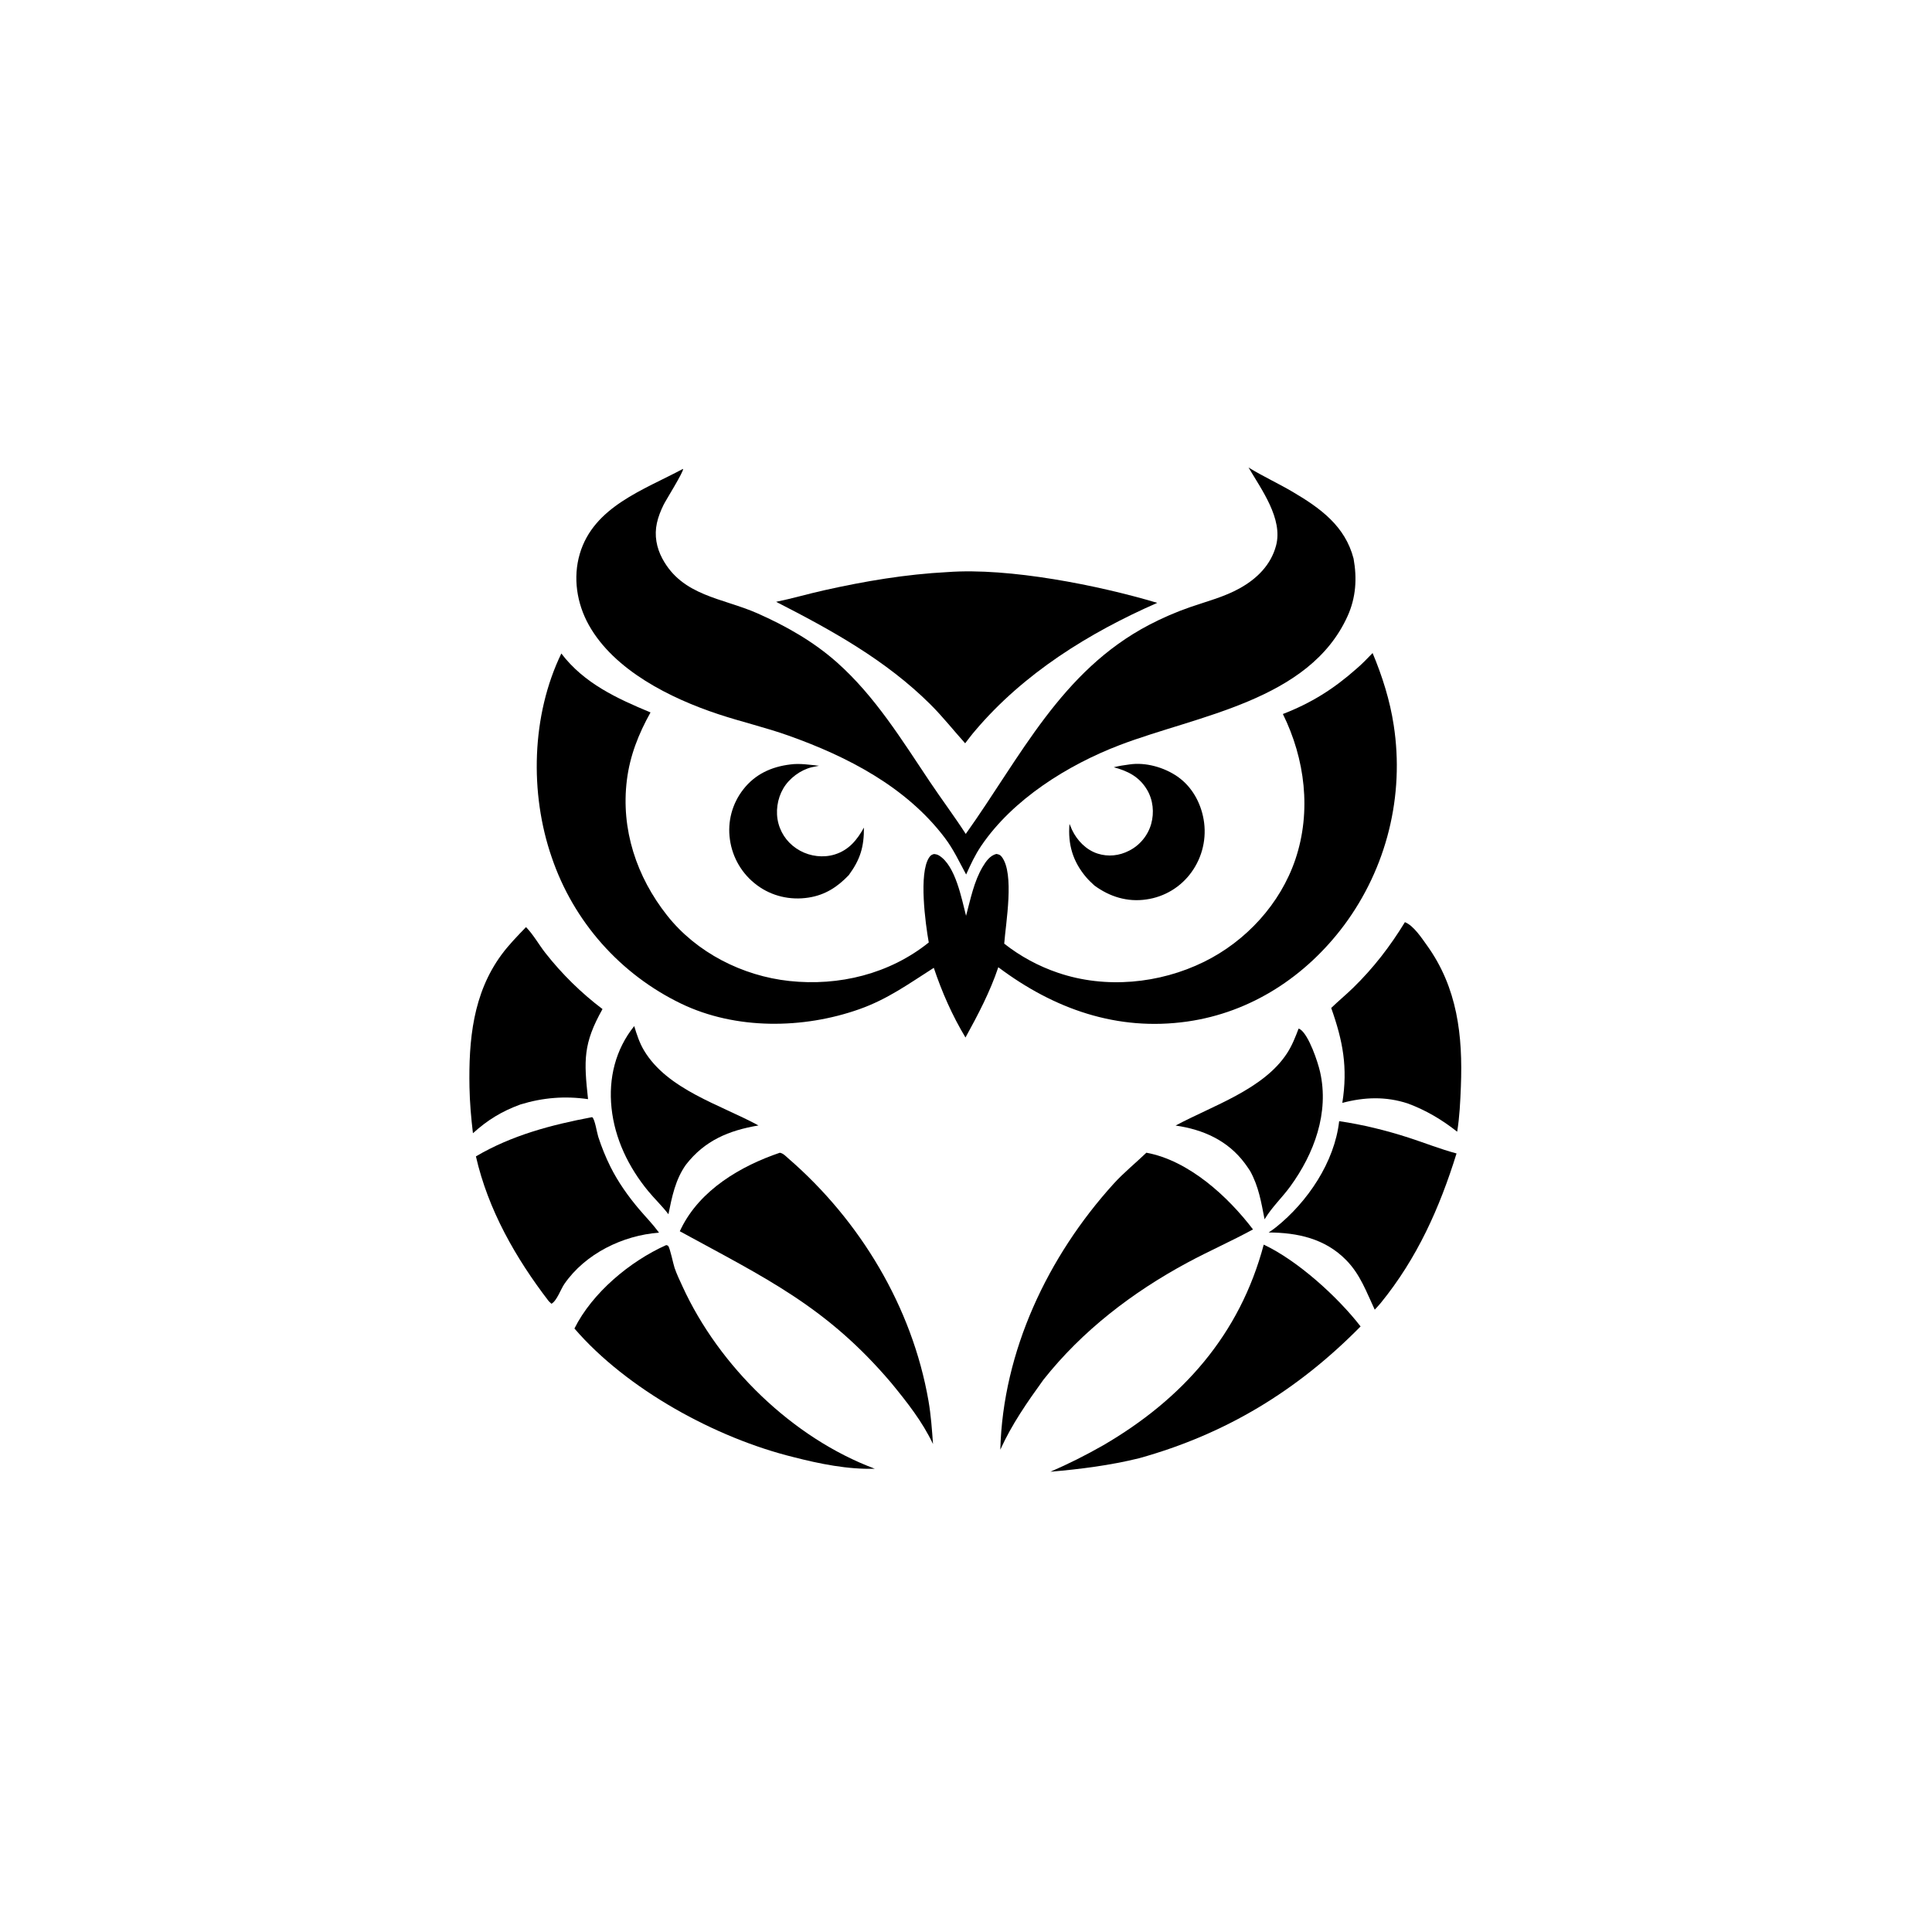 <?xml version="1.0" encoding="utf-8" ?>
<svg xmlns="http://www.w3.org/2000/svg" xmlns:xlink="http://www.w3.org/1999/xlink" width="128" height="128">
	<path transform="scale(0.125 0.125)" d="M718.844 354.552C721.932 351.936 724.698 349.034 727.504 346.126C732.63 358.354 736.731 371.315 738.707 384.44Q738.972 386.17 739.194 387.905Q739.416 389.641 739.596 391.382Q739.775 393.123 739.911 394.867Q740.048 396.612 740.141 398.359Q740.234 400.107 740.284 401.856Q740.334 403.605 740.341 405.355Q740.347 407.105 740.311 408.854Q740.274 410.604 740.195 412.352Q740.115 414.1 739.992 415.845Q739.87 417.591 739.704 419.333Q739.538 421.075 739.329 422.812Q739.12 424.55 738.869 426.282Q738.617 428.013 738.323 429.738Q738.028 431.463 737.691 433.18Q737.355 434.898 736.975 436.606Q736.596 438.314 736.175 440.013Q735.754 441.711 735.291 443.399Q734.828 445.086 734.323 446.762Q733.819 448.437 733.273 450.1Q732.727 451.763 732.141 453.411Q731.554 455.06 730.927 456.694Q730.3 458.327 729.632 459.945Q728.965 461.563 728.258 463.163Q727.551 464.764 726.804 466.347Q726.058 467.929 725.273 469.493Q724.487 471.057 723.664 472.601Q722.84 474.145 721.979 475.668Q721.117 477.191 720.218 478.693Q719.32 480.194 718.384 481.673Q717.448 483.152 716.476 484.607Q715.505 486.062 714.497 487.493Q713.49 488.924 712.447 490.329C692.16 517.528 663.077 536.641 629.249 541.442C592.104 546.714 558.591 534.763 529.123 512.652C524.748 525.715 518.344 537.873 511.726 549.907C504.69 538.203 499.274 525.897 494.932 512.972C481.761 521.356 470.533 529.558 455.487 534.885C425.611 545.465 389.836 545.842 361.034 531.961Q359.539 531.24 358.062 530.482Q356.586 529.724 355.128 528.93Q353.671 528.135 352.234 527.305Q350.796 526.475 349.38 525.609Q347.964 524.744 346.569 523.843Q345.175 522.943 343.803 522.008Q342.432 521.073 341.084 520.105Q339.736 519.136 338.412 518.135Q337.089 517.133 335.79 516.099Q334.492 515.065 333.22 513.999Q331.947 512.933 330.702 511.836Q329.456 510.738 328.239 509.611Q327.021 508.483 325.831 507.325Q324.642 506.168 323.481 504.981Q322.321 503.794 321.19 502.579Q320.059 501.364 318.959 500.121Q317.859 498.878 316.79 497.609Q315.721 496.339 314.683 495.043Q313.646 493.747 312.641 492.426Q311.636 491.105 310.665 489.759Q309.693 488.414 308.755 487.045Q307.817 485.675 306.913 484.283Q306.009 482.891 305.14 481.477Q304.271 480.063 303.437 478.627Q302.604 477.192 301.806 475.737Q301.008 474.281 300.246 472.806Q299.485 471.331 298.76 469.838Q298.035 468.345 297.348 466.834Q296.66 465.323 296.01 463.796Q295.361 462.269 294.749 460.726Q294.137 459.183 293.564 457.625Q292.99 456.067 292.456 454.496C280.647 420.443 281.662 379.088 297.517 346.372C309.55 362.17 326.951 370.191 344.789 377.598C338.469 388.948 333.882 400.453 332.262 413.426C328.998 439.56 337.405 464.749 353.594 485.222C369.189 504.943 393.552 517.272 418.342 519.943C444.67 522.78 471.486 516.219 492.261 499.532C490.465 489.407 486.881 462.843 492.454 454.498C493.206 453.372 493.751 453 495.035 452.653C496.103 452.764 496.861 452.911 497.785 453.49C506.45 458.921 509.614 476.088 512.028 485.389C514.366 476.714 516.197 467.215 520.843 459.424C522.555 456.554 524.68 453.485 528.069 452.607C529.421 452.87 530.06 452.998 530.934 454.124C537.825 463.004 533.053 489.292 532.26 500.157Q535.461 502.675 538.865 504.912Q542.268 507.149 545.849 509.089Q549.431 511.028 553.164 512.657Q556.897 514.285 560.755 515.59C585.908 524.164 614.495 521.432 638.174 509.787C660.391 498.861 678.628 479.08 686.584 455.479C695.168 430.016 691.71 402.254 679.954 378.438C694.928 372.664 706.834 365.184 718.844 354.552Z"/>
	<path transform="scale(0.125 0.125)" d="M361.967 248.535L362.035 248.601C362.427 249.891 352.877 265.184 351.713 267.562C350.195 270.661 348.889 273.904 348.158 277.284C346.747 283.811 347.941 290.244 351.063 296.071C361.723 315.969 382.966 316.915 401.445 325.074C416.579 331.756 431.235 340.085 443.642 351.117C463.857 369.091 478.014 392.216 492.934 414.48C499.132 423.729 505.84 432.656 511.873 442.005C541.021 401.085 562.36 355.696 608.988 331.227C615.938 327.58 623.434 324.344 630.846 321.776C639.802 318.673 648.808 316.422 657.151 311.771C666.206 306.723 673.613 299.437 676.341 289.165C680.115 274.952 668.552 259.419 661.761 247.796C669.354 252.464 677.491 256.182 685.165 260.705C699.879 269.376 712.946 278.833 717.42 296.064C719.318 306.577 718.68 316.731 714.245 326.55C693.956 371.469 634.631 379.178 593.508 394.892C565.978 405.412 536.815 423.618 520.083 448.288C516.826 453.089 514.432 458.231 512.073 463.506C508.409 456.787 505.465 450.29 500.801 444.118C480.358 417.066 449.142 400.972 417.861 389.864C405.627 385.52 392.98 382.596 380.671 378.515C355.352 370.122 325.48 355.289 312.083 331.266C305.716 319.849 303.578 306.156 307.307 293.519C314.678 268.539 341.166 259.683 361.967 248.535Z"/>
	<path transform="scale(0.125 0.125)" d="M502.284 303.212C534.945 300.801 582.225 310.221 613.368 319.527C577.136 335.435 542.664 356.827 516.866 387.25C515.001 389.386 513.3 391.732 511.549 393.966C505.325 387.041 499.635 379.795 493.003 373.216C469.402 349.803 440.721 333.981 411.362 318.98C419.862 317.24 428.196 314.786 436.665 312.892C458.484 308.013 479.951 304.377 502.284 303.212Z"/>
	<path transform="scale(0.125 0.125)" d="M413.315 610.977C415.119 611.254 416.471 612.812 417.842 613.998C455.862 646.894 483.467 692.74 492.111 742.436C493.434 750.04 493.955 757.687 494.516 765.375C488.845 753.391 480.718 743.158 472.373 732.964C438.054 692.529 405.91 677.506 360.307 652.588Q360.686 651.783 361.08 650.986C371.171 630.603 392.545 618.035 413.315 610.977Z"/>
	<path transform="scale(0.125 0.125)" d="M607.601 610.962C630.032 615.06 650.811 634.129 664.114 651.621C652.739 657.819 640.812 663.05 629.393 669.2C600.246 684.897 573.605 705.291 553.019 731.314C544.45 743.191 536.236 754.963 530.187 768.371C531.542 716.114 555.435 665.864 590.167 627.512C595.514 621.608 601.855 616.487 607.601 610.962Z"/>
	<path transform="scale(0.125 0.125)" d="M353.064 659.939C353.153 659.95 353.249 659.938 353.333 659.971C353.621 660.087 353.971 660.143 354.169 660.382C355.149 661.566 356.815 669.883 357.542 672.013C358.674 675.335 360.269 678.616 361.731 681.813C381.094 724.16 420.04 762.161 463.672 778.457C449.423 778.913 434.366 775.844 420.604 772.311C379.415 762.197 332.257 736.416 304.462 704.137C313.909 685.191 333.889 668.523 353.064 659.939Z"/>
	<path transform="scale(0.125 0.125)" d="M669.805 659.678C687.843 668.164 708.99 687.352 721.141 703.038C687.647 737.029 649.756 760.087 603.75 772.896C588.304 776.691 572.575 778.688 556.75 780.047Q571.106 773.825 584.688 766.057C626.698 741.617 657.124 707.432 669.805 659.678Z"/>
	<path transform="scale(0.125 0.125)" d="M313.623 592.15L313.931 592.159C315.347 593.351 316.362 600.306 317.098 602.565C318.837 607.9 320.997 613.291 323.499 618.313C327.586 626.516 332.966 634.112 338.897 641.084C342.219 644.989 345.842 648.672 348.895 652.796L349.294 653.341C330.078 654.765 310.18 664.474 299.074 680.596C297.24 683.258 295.077 689.568 292.274 691.015L290.858 689.676C273.322 666.851 258.689 641.186 252.245 612.9C271.322 601.696 292.093 596.224 313.623 592.15Z"/>
	<path transform="scale(0.125 0.125)" d="M744.633 488.763C749.223 490.562 753.521 497.177 756.344 501.103C772.48 523.55 775.351 548.948 774.297 575.815C773.983 583.799 773.62 591.938 772.33 599.831C764.291 593.475 755.741 588.403 746.121 584.853C734.517 581.048 723.18 581.456 711.457 584.55C714.418 565.765 711.812 551.867 705.566 534.237C709.355 530.577 713.435 527.216 717.217 523.53C727.98 513.038 736.799 501.585 744.633 488.763Z"/>
	<path transform="scale(0.125 0.125)" d="M709.785 594.239C722.13 596.037 734.835 599.161 746.697 603.014C755.136 605.754 763.423 609.059 771.997 611.354C763.012 640.308 751.125 666.853 731.883 690.537C730.9 691.793 729.71 692.967 728.633 694.15C724.176 684.688 721.028 675.537 713.487 667.863C702.296 656.475 687.789 653.322 672.407 653.236Q674.406 651.959 676.262 650.483C693.035 637.088 707.343 615.944 709.785 594.239Z"/>
	<path transform="scale(0.125 0.125)" d="M278.795 491.379C282.647 495.29 285.659 500.764 289.082 505.112Q292.367 509.294 295.914 513.257Q299.461 517.22 303.255 520.947Q307.049 524.673 311.075 528.149Q315.1 531.625 319.34 534.835C309.052 553.138 309.434 561.976 311.674 582.57C299.365 580.805 287.768 581.748 275.881 585.375C265.972 589.003 258.496 593.556 250.666 600.631C249.701 592.491 248.987 584.428 248.833 576.224C248.369 551.378 250.617 526.661 265.81 506.015C269.691 500.741 274.267 496.089 278.795 491.379Z"/>
	<path transform="scale(0.125 0.125)" d="M688.294 545.161C688.591 545.306 688.912 545.409 689.184 545.596C693.741 548.725 698.448 562.754 699.658 568.084C704.579 589.762 696.561 611.42 683.828 628.898C679.653 634.631 674.218 639.751 670.536 645.8C670.44 645.958 670.348 646.12 670.254 646.28C668.445 637.117 667.176 628.992 662.606 620.677C661.704 619.318 660.799 617.956 659.825 616.647C650.78 604.482 637.734 598.675 623.095 596.563C642.692 586.032 669.593 577.442 682.1 558.348C684.813 554.205 686.534 549.759 688.294 545.161Z"/>
	<path transform="scale(0.125 0.125)" d="M336.149 543.836C337.517 548.339 338.892 552.642 341.314 556.712C353.682 577.502 381.809 585.521 402.01 596.51C386.302 599.159 373.504 604.492 363.564 617.305C357.948 625.199 356.167 634.285 354.277 643.574C351.04 639.285 346.949 635.431 343.518 631.258C333.142 618.642 325.84 603.583 324.121 587.24C322.472 571.565 326.169 556.269 336.149 543.836Z"/>
	<path transform="scale(0.125 0.125)" d="M598.497 405.192C607.114 403.857 617.06 406.689 624.143 411.633C631.715 416.917 636.384 425.341 637.952 434.349Q638.11 435.256 638.222 436.169Q638.334 437.082 638.401 438Q638.468 438.918 638.488 439.838Q638.509 440.758 638.484 441.678Q638.459 442.597 638.388 443.515Q638.317 444.432 638.2 445.345Q638.083 446.258 637.921 447.164Q637.759 448.07 637.552 448.966Q637.345 449.863 637.094 450.748Q636.842 451.633 636.547 452.505Q636.252 453.376 635.913 454.232Q635.575 455.088 635.194 455.925Q634.813 456.763 634.391 457.581Q633.969 458.399 633.507 459.194Q633.045 459.99 632.544 460.762Q632.042 461.533 631.503 462.279Q630.979 463.007 630.419 463.708Q629.859 464.41 629.265 465.082Q628.67 465.753 628.042 466.394Q627.415 467.036 626.755 467.644Q626.096 468.253 625.407 468.827Q624.718 469.402 624.001 469.941Q623.283 470.48 622.54 470.982Q621.796 471.484 621.028 471.948Q620.26 472.412 619.47 472.836Q618.679 473.261 617.869 473.645Q617.058 474.029 616.229 474.372Q615.399 474.714 614.554 475.015Q613.708 475.315 612.849 475.573Q611.989 475.83 611.118 476.044Q610.247 476.257 609.366 476.427Q608.484 476.596 607.596 476.721C597.56 478.226 588.086 475.274 580.039 469.322C578.507 467.91 576.987 466.489 575.639 464.896C568.58 456.549 565.943 447.499 566.858 436.678Q567.48 438.284 568.204 439.846C570.896 445.508 575.689 450.471 581.744 452.419C587.338 454.218 593.223 453.584 598.423 450.902Q598.95 450.635 599.463 450.341Q599.976 450.047 600.473 449.727Q600.97 449.408 601.45 449.063Q601.93 448.718 602.392 448.349Q602.853 447.98 603.296 447.587Q603.738 447.195 604.159 446.78Q604.58 446.366 604.98 445.93Q605.38 445.495 605.756 445.039Q606.133 444.584 606.486 444.11Q606.839 443.635 607.167 443.144Q607.495 442.652 607.797 442.144Q608.099 441.636 608.375 441.114Q608.651 440.591 608.9 440.055Q609.148 439.518 609.369 438.97Q609.59 438.422 609.782 437.863Q609.975 437.304 610.138 436.736C611.835 430.711 611.175 423.979 607.951 418.576C603.848 411.701 597.769 408.631 590.326 406.665C593.048 405.957 595.714 405.554 598.497 405.192Z"/>
	<path transform="scale(0.125 0.125)" d="M418.825 405.186C423.79 404.487 429.128 405.354 434.089 405.873Q432.187 406.2 430.307 406.634C424.236 408.088 418.3 412.534 415.169 417.88C411.958 423.361 410.938 430.32 412.592 436.467C414.28 442.739 418.383 447.798 424.066 450.904C429.581 453.917 436.377 454.742 442.407 452.892C449.86 450.605 454.302 445.171 457.905 438.632C457.944 448.948 455.989 455.468 449.872 463.84C443.825 470.165 437.293 474.399 428.52 475.748C418.863 477.234 409.137 475.036 401.262 469.193Q400.531 468.654 399.828 468.079Q399.126 467.504 398.453 466.895Q397.779 466.286 397.138 465.644Q396.496 465.001 395.887 464.328Q395.278 463.654 394.704 462.951Q394.13 462.248 393.591 461.517Q393.053 460.786 392.552 460.028Q392.051 459.271 391.588 458.49Q391.125 457.709 390.703 456.905Q390.28 456.102 389.898 455.278Q389.515 454.454 389.175 453.613Q388.835 452.771 388.537 451.913Q388.239 451.056 387.985 450.184Q387.73 449.312 387.52 448.429Q387.309 447.546 387.143 446.653Q386.977 445.761 386.856 444.861Q386.732 443.992 386.653 443.118Q386.573 442.244 386.537 441.367Q386.501 440.49 386.51 439.612Q386.518 438.735 386.571 437.858Q386.623 436.982 386.72 436.11Q386.816 435.238 386.957 434.371Q387.097 433.505 387.28 432.646Q387.464 431.788 387.691 430.94Q387.917 430.092 388.186 429.257Q388.455 428.421 388.766 427.6Q389.076 426.779 389.428 425.975Q389.779 425.171 390.17 424.385Q390.562 423.6 390.992 422.835Q391.423 422.07 391.891 421.328Q392.359 420.585 392.864 419.867Q393.37 419.15 393.91 418.458C400.172 410.362 408.842 406.396 418.825 405.186Z"/>
</svg>
